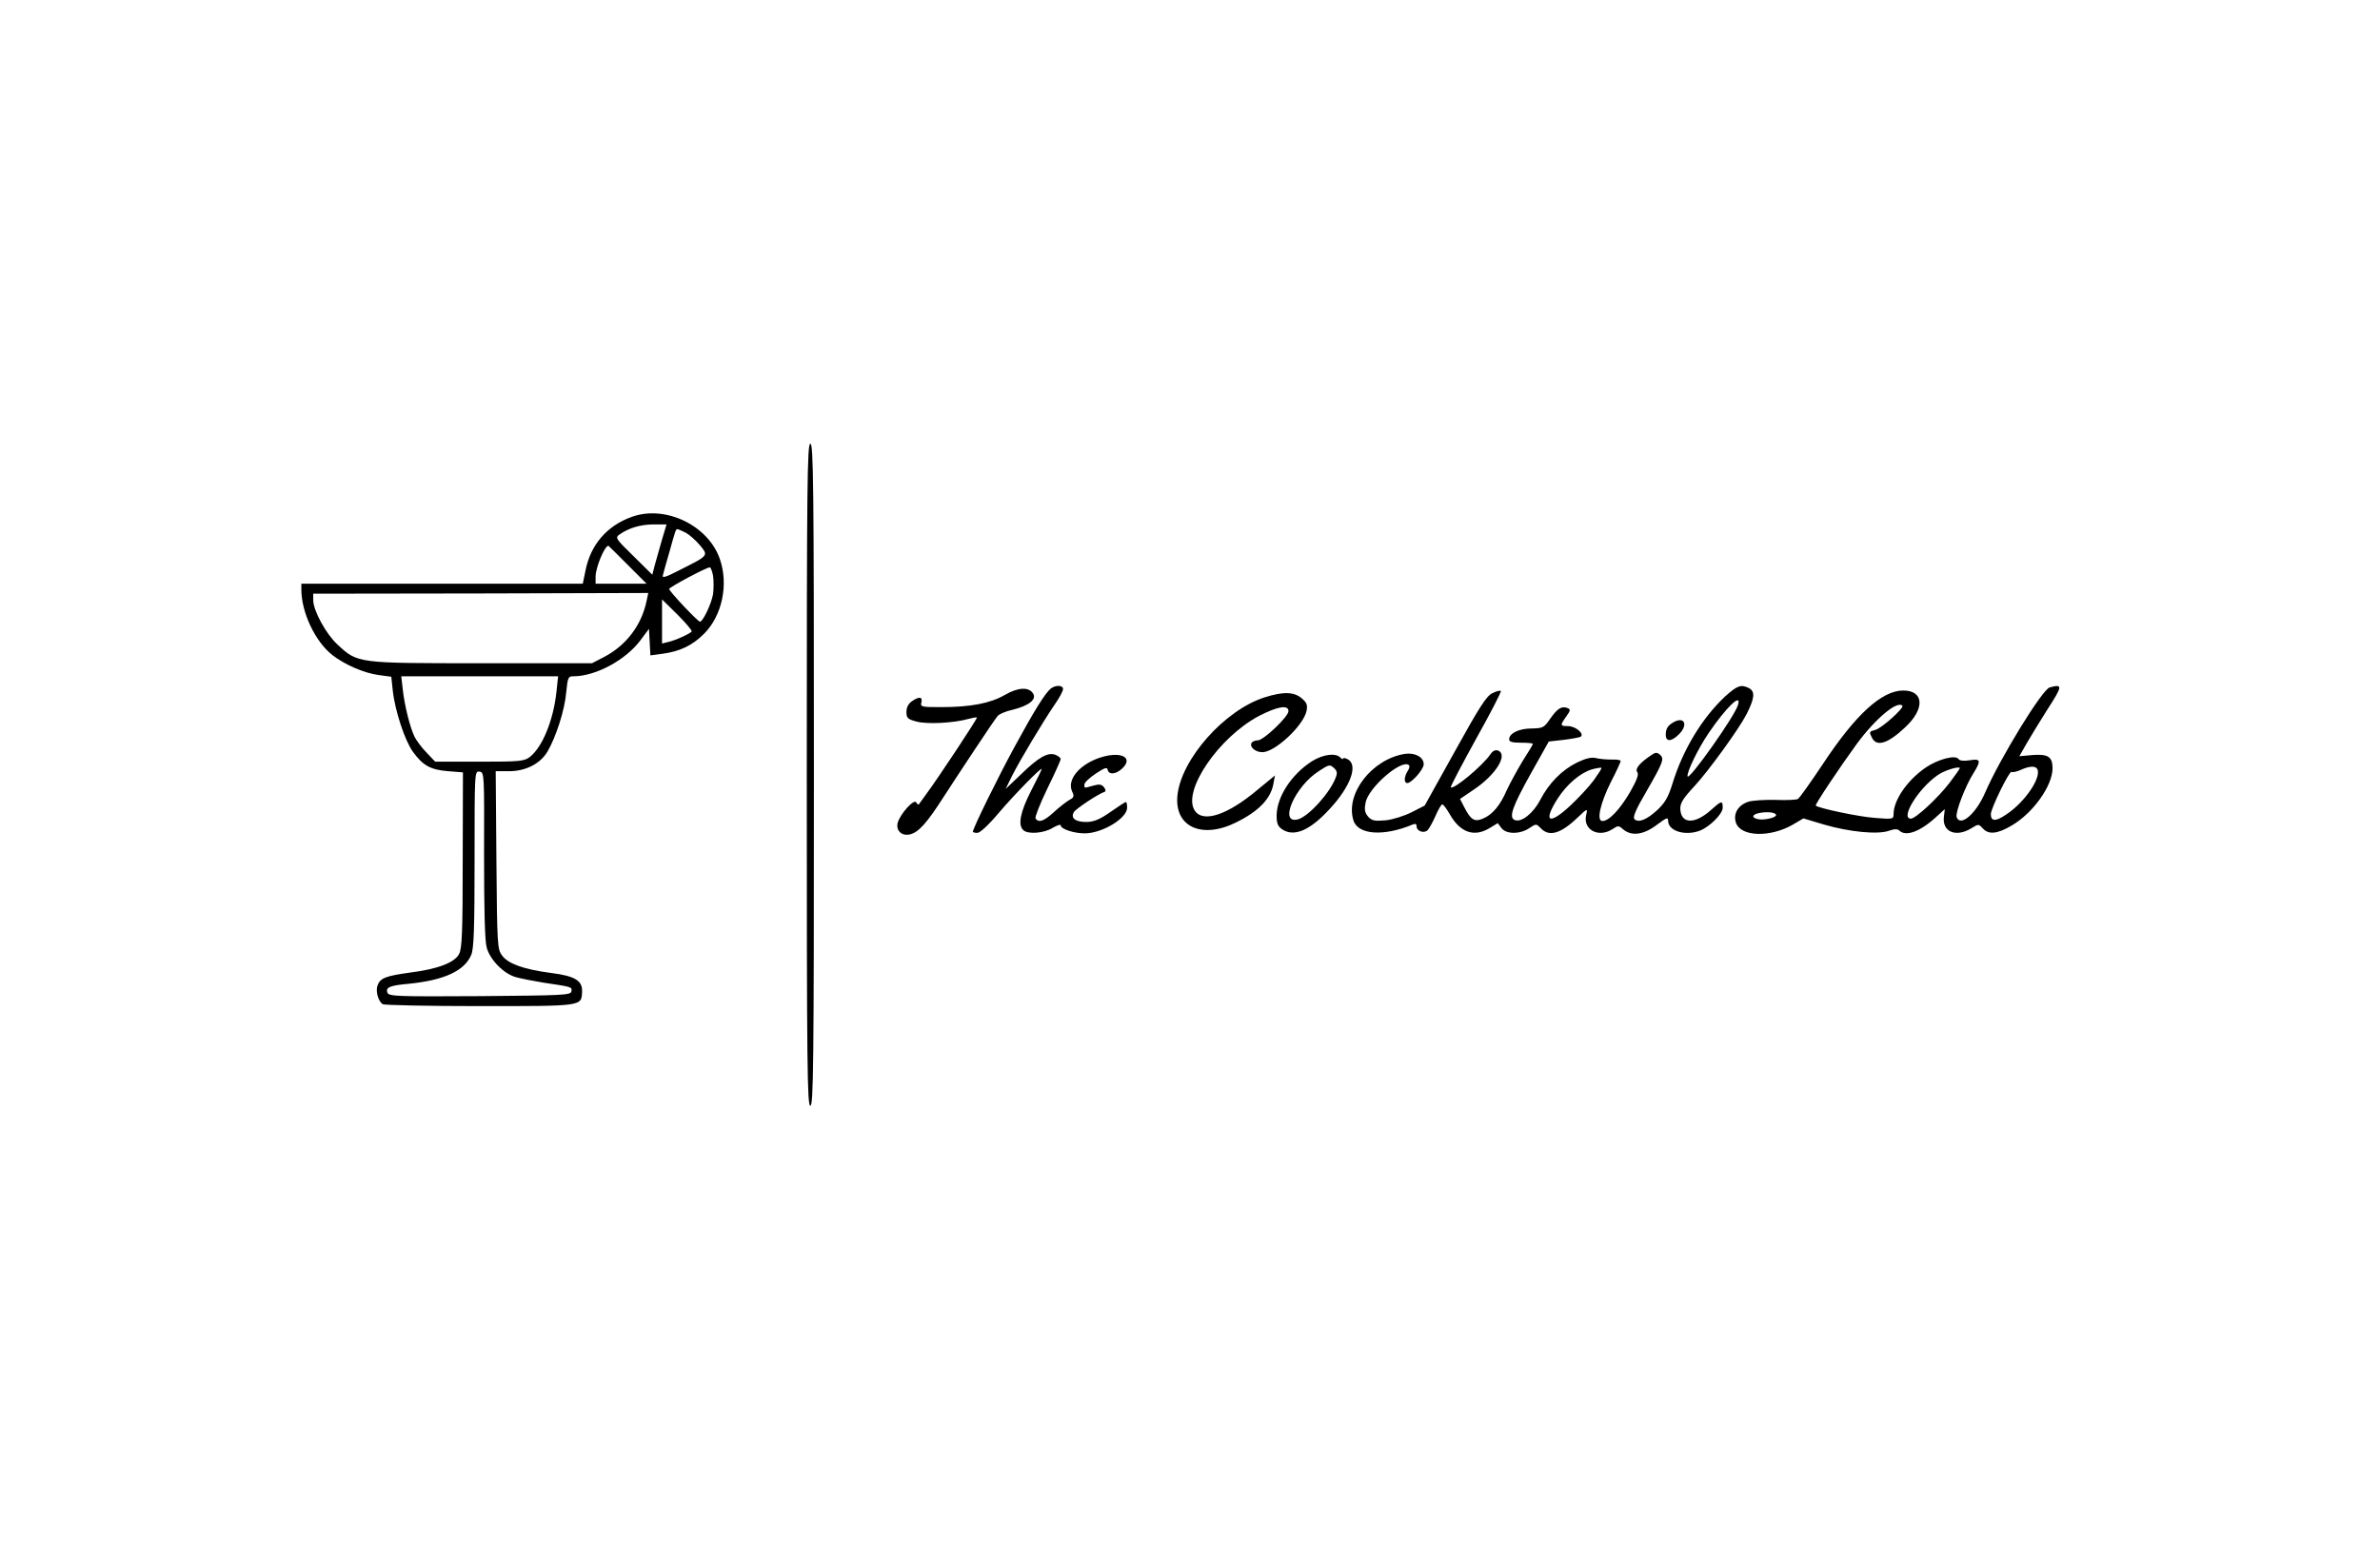 <?xml version="1.0" standalone="no"?>
<!DOCTYPE svg PUBLIC "-//W3C//DTD SVG 20010904//EN"
 "http://www.w3.org/TR/2001/REC-SVG-20010904/DTD/svg10.dtd">
<svg version="1.0" xmlns="http://www.w3.org/2000/svg"
 width="1003pt" height="652pt" viewBox="0 0 1003 652"
 preserveAspectRatio="xMidYMid meet">

<g transform="translate(0,652) scale(0.1,-0.1)"
fill="#000000" stroke="none">
<path d="M3400 3255 c0 -1233 2 -1395 15 -1395 13 0 15 162 15 1395 0 1233 -2
1395 -15 1395 -13 0 -15 -162 -15 -1395z"/>
<path d="M2663 4342 c-104 -37 -173 -116 -195 -224 l-12 -58 -593 0 -593 0 0
-27 c1 -95 58 -216 130 -273 52 -41 135 -77 197 -85 l52 -7 6 -56 c9 -86 51
-213 85 -260 42 -58 74 -76 148 -82 l63 -5 -1 -368 c0 -303 -3 -374 -15 -397
-19 -37 -90 -64 -209 -79 -101 -14 -124 -23 -135 -54 -9 -24 3 -67 22 -79 7
-4 190 -8 408 -8 434 0 429 -1 432 59 3 48 -29 68 -133 81 -114 15 -179 39
-204 73 -20 27 -21 42 -24 403 l-3 374 57 0 c70 0 132 32 162 84 35 60 72 174
78 247 7 66 8 69 33 69 93 1 219 69 281 153 l35 47 3 -56 3 -56 52 7 c73 10
125 35 174 84 76 76 104 207 67 314 -48 142 -229 230 -371 179z m126 -99 c-11
-38 -24 -85 -30 -106 l-10 -39 -79 78 c-75 73 -78 78 -60 91 40 28 87 42 142
43 l57 0 -20 -67z m101 32 c15 -8 42 -32 59 -52 37 -45 39 -43 -82 -104 -64
-33 -78 -37 -73 -22 2 10 14 52 26 93 27 97 28 100 35 100 3 0 19 -7 35 -15z
m-245 -135 l80 -80 -108 0 -107 0 0 30 c0 38 38 130 54 130 1 0 37 -36 81 -80z
m360 -46 c3 -20 3 -55 0 -78 -7 -41 -43 -116 -55 -116 -9 0 -130 128 -130 138
0 7 155 90 171 91 4 1 10 -15 14 -35z m-280 -106 c-21 -102 -85 -187 -178
-236 l-52 -27 -465 0 c-526 0 -522 -1 -608 79 -48 44 -102 143 -102 187 l0 27
706 1 706 2 -7 -33z m190 -129 c-6 -9 -64 -36 -97 -44 l-28 -7 0 93 0 93 65
-64 c35 -35 62 -67 60 -71z m-570 -255 c-13 -120 -59 -232 -112 -274 -24 -18
-40 -20 -212 -20 l-187 0 -36 38 c-20 20 -43 51 -51 67 -19 39 -43 134 -50
203 l-6 52 331 0 330 0 -7 -66z m-305 -687 c0 -228 3 -362 11 -390 14 -52 72
-111 123 -125 21 -6 73 -16 115 -23 121 -18 123 -18 119 -37 -3 -16 -34 -17
-386 -20 -344 -2 -383 -1 -389 14 -9 23 10 31 89 38 151 15 236 55 264 122 11
26 14 110 14 404 0 369 0 371 21 368 20 -3 20 -7 19 -351z"/>
<path d="M4428 3618 c-24 -20 -69 -92 -151 -243 -70 -128 -177 -346 -177 -360
0 -3 9 -5 19 -5 11 0 47 33 89 83 69 81 182 196 182 186 0 -3 -20 -44 -45 -92
-45 -89 -56 -142 -33 -165 19 -19 87 -14 124 9 19 11 34 16 34 11 0 -16 58
-35 105 -34 73 2 175 64 175 108 0 13 -2 24 -5 24 -4 0 -32 -19 -64 -41 -44
-31 -69 -42 -100 -43 -48 -1 -71 16 -55 42 10 15 102 76 129 85 6 2 5 10 -3
20 -10 12 -20 13 -45 6 -40 -11 -37 -12 -37 5 0 8 21 28 48 46 38 25 48 28 50
16 5 -22 34 -20 61 5 48 45 -1 73 -84 49 -92 -27 -150 -94 -127 -145 10 -21 8
-26 -11 -36 -12 -7 -41 -29 -64 -50 -43 -40 -66 -48 -79 -28 -3 6 19 62 50
126 31 63 56 119 56 124 0 5 -10 13 -22 18 -32 12 -71 -10 -146 -83 l-64 -61
27 55 c32 64 133 233 182 304 18 26 33 54 33 62 0 17 -31 18 -52 2z"/>
<path d="M7268 3583 c-95 -90 -175 -221 -219 -363 -18 -59 -32 -83 -64 -113
-44 -41 -80 -56 -97 -39 -8 8 6 41 50 116 72 125 77 139 57 156 -12 10 -19 10
-37 -3 -48 -32 -69 -58 -58 -71 7 -10 -1 -32 -31 -85 -43 -73 -88 -121 -116
-121 -26 0 -9 75 36 165 23 44 41 84 41 88 0 4 -17 7 -37 6 -21 0 -50 2 -66 6
-19 5 -42 0 -80 -18 -65 -32 -119 -87 -156 -158 -29 -56 -79 -96 -107 -85 -27
10 -11 56 69 199 l74 132 62 7 c33 4 66 10 72 13 18 12 -21 45 -53 45 -34 0
-34 3 -7 41 18 25 18 30 5 35 -25 10 -43 -2 -73 -45 -26 -38 -31 -40 -78 -41
-53 0 -95 -20 -95 -46 0 -10 13 -14 50 -14 28 0 50 -2 50 -5 0 -3 -19 -35 -43
-72 -23 -38 -53 -93 -67 -123 -28 -65 -61 -104 -101 -120 -35 -15 -51 -5 -78
48 l-18 35 59 40 c92 62 145 147 101 164 -11 4 -22 -1 -32 -16 -34 -49 -155
-150 -167 -139 -2 3 46 94 106 203 61 109 108 200 105 203 -3 3 -19 -1 -35 -9
-25 -11 -55 -58 -158 -244 l-128 -230 -55 -28 c-30 -15 -79 -31 -109 -34 -47
-4 -58 -2 -74 15 -14 17 -17 29 -11 59 11 64 154 187 183 158 4 -3 1 -15 -6
-25 -15 -24 -16 -50 -1 -50 18 0 69 58 69 79 0 30 -36 50 -79 44 -139 -22
-253 -168 -217 -281 19 -60 127 -68 249 -17 12 5 17 3 17 -8 0 -19 29 -30 45
-17 7 6 22 33 34 60 12 28 25 50 29 50 5 0 18 -18 31 -40 44 -79 104 -100 170
-59 l33 20 15 -20 c19 -27 78 -28 118 -1 29 19 29 19 48 0 35 -38 84 -24 155
44 42 40 43 40 37 13 -16 -63 51 -100 111 -61 22 15 26 15 42 1 36 -33 89 -26
146 18 39 29 46 32 46 16 0 -43 71 -65 133 -42 42 16 97 71 97 97 0 32 -5 30
-51 -11 -64 -57 -120 -58 -127 -2 -4 29 7 48 60 105 60 65 188 242 219 303 34
68 36 94 10 109 -34 17 -50 11 -103 -37z m56 -35 c-15 -49 -206 -318 -212
-300 -5 16 44 117 89 183 74 109 141 173 123 117z m-608 -317 c-20 -27 -64
-74 -97 -105 -91 -85 -118 -71 -55 28 39 61 97 110 146 124 19 5 37 8 39 6 2
-2 -13 -25 -33 -53z"/>
<path d="M8638 3623 c-31 -8 -209 -298 -272 -443 -38 -89 -104 -146 -120 -104
-7 18 36 131 71 186 33 53 30 62 -16 54 -25 -4 -42 -2 -47 5 -12 19 -86 0
-139 -36 -77 -53 -135 -137 -135 -196 0 -21 -3 -22 -77 -16 -65 4 -240 41
-251 52 -4 4 103 164 173 260 79 107 170 183 192 161 9 -9 -88 -96 -114 -102
-26 -7 -27 -8 -13 -35 20 -37 67 -22 138 45 85 78 81 156 -7 156 -90 0 -200
-100 -337 -307 -52 -78 -100 -146 -107 -150 -6 -4 -49 -6 -94 -4 -45 1 -97 -2
-116 -8 -43 -15 -64 -51 -51 -89 21 -59 145 -62 240 -7 l44 26 87 -26 c106
-31 227 -43 274 -26 22 8 36 8 43 1 28 -28 91 -4 161 62 l31 28 -4 -33 c-7
-63 51 -87 115 -48 31 19 31 19 49 0 24 -27 61 -24 120 11 90 51 174 168 174
242 0 49 -19 61 -85 56 l-55 -5 32 56 c18 31 56 93 85 139 66 102 67 110 11
95z m-422 -402 c-50 -65 -143 -151 -163 -151 -46 0 30 125 111 182 25 19 86
39 95 32 2 -2 -18 -30 -43 -63z m369 59 c21 -34 -52 -142 -131 -193 -44 -30
-64 -29 -64 2 0 24 78 183 87 178 5 -3 22 1 38 8 37 17 62 18 70 5z m-1100
-195 c0 -11 -52 -23 -77 -17 -43 10 -8 31 47 29 17 -1 30 -6 30 -12z"/>
<path d="M4234 3591 c-61 -35 -143 -51 -268 -51 -83 0 -88 1 -83 20 6 24 -10
26 -41 4 -14 -10 -22 -26 -22 -44 0 -26 5 -31 43 -41 44 -12 157 -6 217 11 19
5 35 8 37 6 3 -3 -159 -249 -216 -326 -14 -19 -27 -37 -29 -40 -2 -2 -7 1 -11
9 -10 15 -68 -50 -78 -87 -8 -33 18 -57 53 -48 36 9 72 50 141 158 66 102 207
315 226 339 6 9 36 22 65 28 68 17 101 43 86 68 -18 29 -63 27 -120 -6z"/>
<path d="M5329 3581 c-169 -54 -352 -261 -367 -414 -13 -132 104 -185 249
-112 93 46 143 98 155 159 l7 38 -73 -60 c-127 -107 -230 -141 -265 -88 -54
82 101 309 271 399 78 40 124 48 124 20 0 -23 -105 -123 -129 -123 -11 0 -23
-5 -26 -10 -11 -17 15 -40 45 -40 53 0 172 111 186 173 5 26 2 35 -20 54 -33
28 -78 29 -157 4z"/>
<path d="M7054 3477 c-25 -14 -34 -27 -34 -54 0 -30 24 -29 55 2 40 39 25 77
-21 52z"/>
<path d="M5529 3312 c-87 -56 -148 -150 -149 -229 0 -32 5 -45 22 -57 50 -35
117 -7 200 83 89 95 123 187 78 211 -11 6 -20 7 -20 3 0 -4 -5 -2 -12 5 -20
20 -72 13 -119 -16z m100 -69 c-24 -65 -115 -164 -159 -176 -83 -22 -13 140
89 204 41 27 46 28 62 13 14 -12 16 -22 8 -41z"/>
</g>
</svg>
